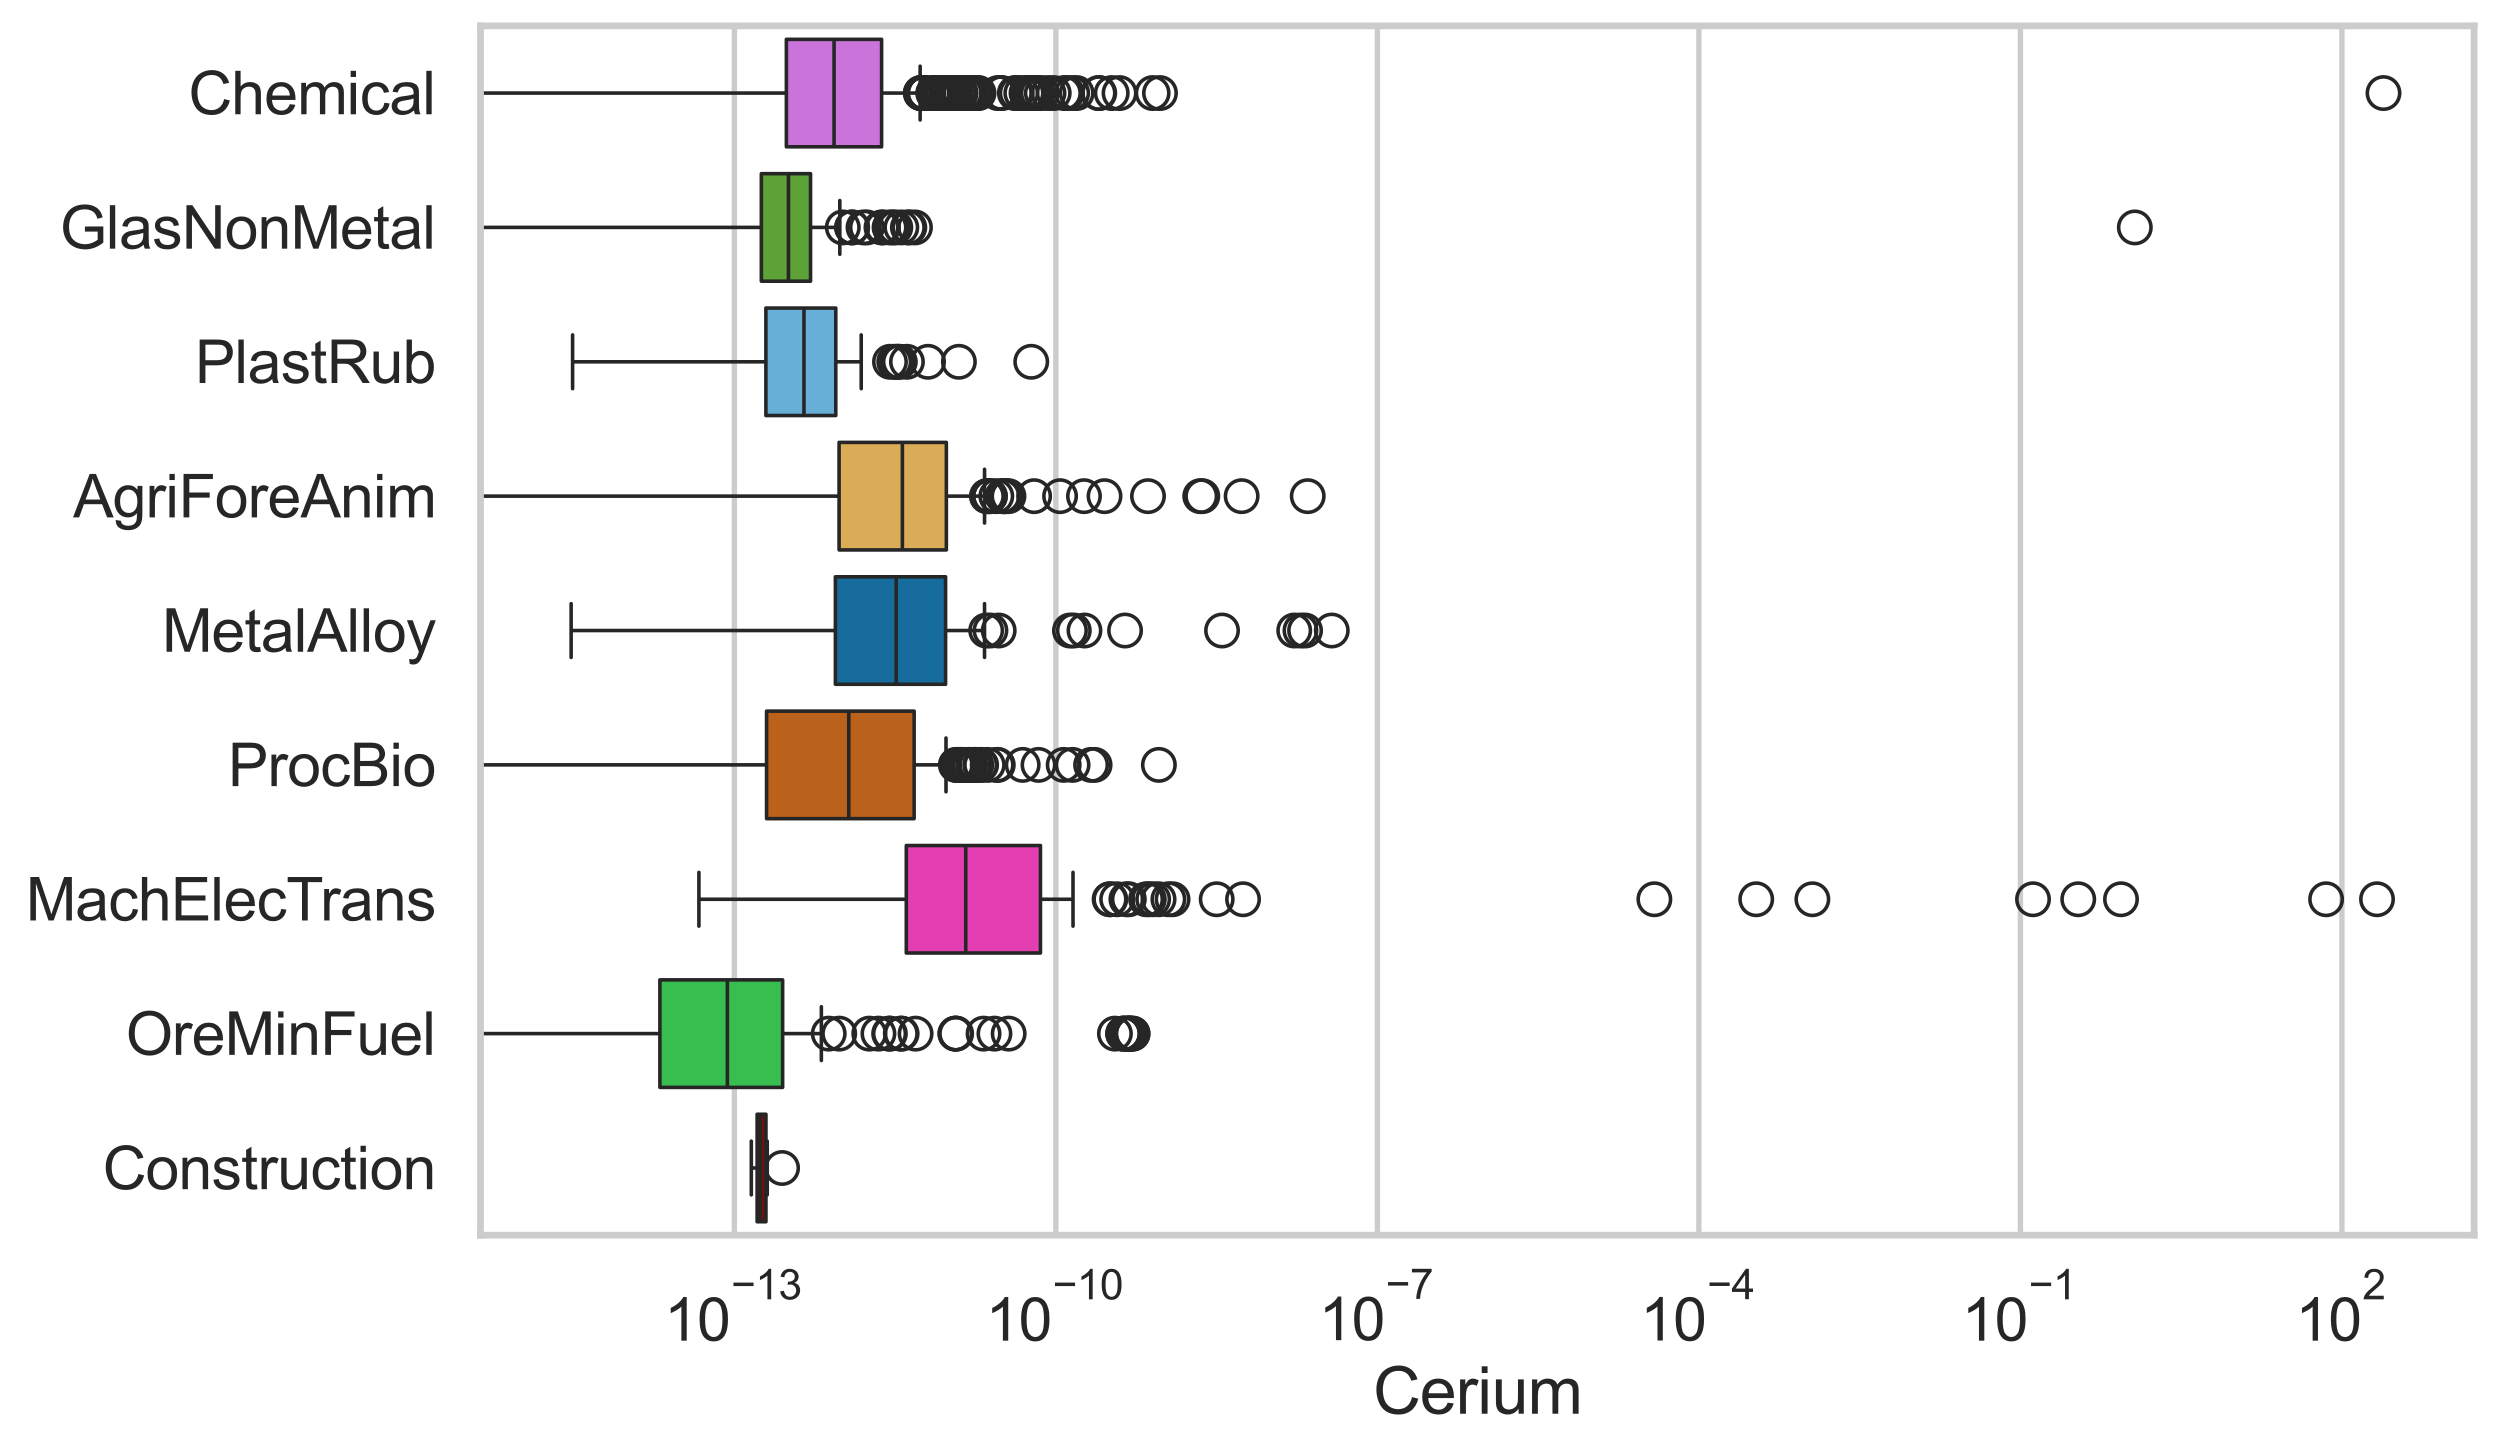 <?xml version="1.0" encoding="utf-8" standalone="no"?>
<!DOCTYPE svg PUBLIC "-//W3C//DTD SVG 1.1//EN"
  "http://www.w3.org/Graphics/SVG/1.1/DTD/svg11.dtd">
<svg xmlns:xlink="http://www.w3.org/1999/xlink" width="695.577pt" height="404.121pt" viewBox="0 0 695.577 404.121" xmlns="http://www.w3.org/2000/svg" version="1.1">
 <defs>
  <style type="text/css">*{stroke-linejoin: round; stroke-linecap: butt}</style>
 </defs>
 <g id="figure_1">
  <g id="patch_1">
   <path d="M 0 404.121 
L 695.577 404.121 
L 695.577 0 
L 0 0 
z
" style="fill: #ffffff"/>
  </g>
  <g id="axes_1">
   <g id="patch_2">
    <path d="M 133.697 343.665 
L 688.377 343.665 
L 688.377 7.2 
L 133.697 7.2 
z
" style="fill: #ffffff"/>
   </g>
   <g id="matplotlib.axis_1">
    <g id="xtick_1">
     <g id="line2d_1">
      <path d="M 204.324 343.665 
L 204.324 7.2 
" clip-path="url(#p4809e19123)" style="fill: none; stroke: #cccccc; stroke-width: 1.5; stroke-linecap: round"/>
     </g>
     <g id="text_1">
      <!-- $\mathdefault{10^{-13}}$ -->
      <g style="fill: #262626" transform="translate(184.772 373.18) scale(0.165 -0.165)">
       <defs>
        <path id="ArialMT-31" d="M 2384 0 
L 1822 0 
L 1822 3584 
Q 1619 3391 1289 3197 
Q 959 3003 697 2906 
L 697 3450 
Q 1169 3672 1522 3987 
Q 1875 4303 2022 4600 
L 2384 4600 
L 2384 0 
z
" transform="scale(0.016)"/>
        <path id="ArialMT-30" d="M 266 2259 
Q 266 3072 433 3567 
Q 600 4063 929 4331 
Q 1259 4600 1759 4600 
Q 2128 4600 2406 4451 
Q 2684 4303 2865 4023 
Q 3047 3744 3150 3342 
Q 3253 2941 3253 2259 
Q 3253 1453 3087 958 
Q 2922 463 2592 192 
Q 2263 -78 1759 -78 
Q 1097 -78 719 397 
Q 266 969 266 2259 
z
M 844 2259 
Q 844 1131 1108 757 
Q 1372 384 1759 384 
Q 2147 384 2411 759 
Q 2675 1134 2675 2259 
Q 2675 3391 2411 3762 
Q 2147 4134 1753 4134 
Q 1366 4134 1134 3806 
Q 844 3388 844 2259 
z
" transform="scale(0.016)"/>
        <path id="ArialMT-2212" d="M 3381 1997 
L 356 1997 
L 356 2522 
L 3381 2522 
L 3381 1997 
z
" transform="scale(0.016)"/>
        <path id="ArialMT-33" d="M 269 1209 
L 831 1284 
Q 928 806 1161 595 
Q 1394 384 1728 384 
Q 2125 384 2398 659 
Q 2672 934 2672 1341 
Q 2672 1728 2419 1979 
Q 2166 2231 1775 2231 
Q 1616 2231 1378 2169 
L 1441 2663 
Q 1497 2656 1531 2656 
Q 1891 2656 2178 2843 
Q 2466 3031 2466 3422 
Q 2466 3731 2256 3934 
Q 2047 4138 1716 4138 
Q 1388 4138 1169 3931 
Q 950 3725 888 3313 
L 325 3413 
Q 428 3978 793 4289 
Q 1159 4600 1703 4600 
Q 2078 4600 2393 4439 
Q 2709 4278 2876 4000 
Q 3044 3722 3044 3409 
Q 3044 3113 2884 2869 
Q 2725 2625 2413 2481 
Q 2819 2388 3044 2092 
Q 3269 1797 3269 1353 
Q 3269 753 2831 336 
Q 2394 -81 1725 -81 
Q 1122 -81 723 278 
Q 325 638 269 1209 
z
" transform="scale(0.016)"/>
       </defs>
       <use xlink:href="#ArialMT-31" transform="translate(0 0.994)"/>
       <use xlink:href="#ArialMT-30" transform="translate(55.615 0.994)"/>
       <use xlink:href="#ArialMT-2212" transform="translate(112.973 70.688) scale(0.7)"/>
       <use xlink:href="#ArialMT-31" transform="translate(153.852 70.688) scale(0.7)"/>
       <use xlink:href="#ArialMT-33" transform="translate(192.782 70.688) scale(0.7)"/>
      </g>
     </g>
    </g>
    <g id="xtick_2">
     <g id="line2d_2">
      <path d="M 293.778 343.665 
L 293.778 7.2 
" clip-path="url(#p4809e19123)" style="fill: none; stroke: #cccccc; stroke-width: 1.5; stroke-linecap: round"/>
     </g>
     <g id="text_2">
      <!-- $\mathdefault{10^{-10}}$ -->
      <g style="fill: #262626" transform="translate(274.225 373.18) scale(0.165 -0.165)">
       <use xlink:href="#ArialMT-31" transform="translate(0 0.994)"/>
       <use xlink:href="#ArialMT-30" transform="translate(55.615 0.994)"/>
       <use xlink:href="#ArialMT-2212" transform="translate(112.973 70.688) scale(0.7)"/>
       <use xlink:href="#ArialMT-31" transform="translate(153.852 70.688) scale(0.7)"/>
       <use xlink:href="#ArialMT-30" transform="translate(192.782 70.688) scale(0.7)"/>
      </g>
     </g>
    </g>
    <g id="xtick_3">
     <g id="line2d_3">
      <path d="M 383.231 343.665 
L 383.231 7.2 
" clip-path="url(#p4809e19123)" style="fill: none; stroke: #cccccc; stroke-width: 1.5; stroke-linecap: round"/>
     </g>
     <g id="text_3">
      <!-- $\mathdefault{10^{-7}}$ -->
      <g style="fill: #262626" transform="translate(366.896 373.015) scale(0.165 -0.165)">
       <defs>
        <path id="ArialMT-37" d="M 303 3981 
L 303 4522 
L 3269 4522 
L 3269 4084 
Q 2831 3619 2401 2847 
Q 1972 2075 1738 1259 
Q 1569 684 1522 0 
L 944 0 
Q 953 541 1156 1306 
Q 1359 2072 1739 2783 
Q 2119 3494 2547 3981 
L 303 3981 
z
" transform="scale(0.016)"/>
       </defs>
       <use xlink:href="#ArialMT-31" transform="translate(0 0.847)"/>
       <use xlink:href="#ArialMT-30" transform="translate(55.615 0.847)"/>
       <use xlink:href="#ArialMT-2212" transform="translate(112.973 70.541) scale(0.7)"/>
       <use xlink:href="#ArialMT-37" transform="translate(153.852 70.541) scale(0.7)"/>
      </g>
     </g>
    </g>
    <g id="xtick_4">
     <g id="line2d_4">
      <path d="M 472.685 343.665 
L 472.685 7.2 
" clip-path="url(#p4809e19123)" style="fill: none; stroke: #cccccc; stroke-width: 1.5; stroke-linecap: round"/>
     </g>
     <g id="text_4">
      <!-- $\mathdefault{10^{-4}}$ -->
      <g style="fill: #262626" transform="translate(456.35 373.015) scale(0.165 -0.165)">
       <defs>
        <path id="ArialMT-34" d="M 2069 0 
L 2069 1097 
L 81 1097 
L 81 1613 
L 2172 4581 
L 2631 4581 
L 2631 1613 
L 3250 1613 
L 3250 1097 
L 2631 1097 
L 2631 0 
L 2069 0 
z
M 2069 1613 
L 2069 3678 
L 634 1613 
L 2069 1613 
z
" transform="scale(0.016)"/>
       </defs>
       <use xlink:href="#ArialMT-31" transform="translate(0 0.202)"/>
       <use xlink:href="#ArialMT-30" transform="translate(55.615 0.202)"/>
       <use xlink:href="#ArialMT-2212" transform="translate(112.973 69.895) scale(0.7)"/>
       <use xlink:href="#ArialMT-34" transform="translate(153.852 69.895) scale(0.7)"/>
      </g>
     </g>
    </g>
    <g id="xtick_5">
     <g id="line2d_5">
      <path d="M 562.138 343.665 
L 562.138 7.2 
" clip-path="url(#p4809e19123)" style="fill: none; stroke: #cccccc; stroke-width: 1.5; stroke-linecap: round"/>
     </g>
     <g id="text_5">
      <!-- $\mathdefault{10^{-1}}$ -->
      <g style="fill: #262626" transform="translate(545.803 373.18) scale(0.165 -0.165)">
       <use xlink:href="#ArialMT-31" transform="translate(0 0.994)"/>
       <use xlink:href="#ArialMT-30" transform="translate(55.615 0.994)"/>
       <use xlink:href="#ArialMT-2212" transform="translate(112.973 70.688) scale(0.7)"/>
       <use xlink:href="#ArialMT-31" transform="translate(153.852 70.688) scale(0.7)"/>
      </g>
     </g>
    </g>
    <g id="xtick_6">
     <g id="line2d_6">
      <path d="M 651.591 343.665 
L 651.591 7.2 
" clip-path="url(#p4809e19123)" style="fill: none; stroke: #cccccc; stroke-width: 1.5; stroke-linecap: round"/>
     </g>
     <g id="text_6">
      <!-- $\mathdefault{10^{2}}$ -->
      <g style="fill: #262626" transform="translate(638.639 373.18) scale(0.165 -0.165)">
       <defs>
        <path id="ArialMT-32" d="M 3222 541 
L 3222 0 
L 194 0 
Q 188 203 259 391 
Q 375 700 629 1000 
Q 884 1300 1366 1694 
Q 2113 2306 2375 2664 
Q 2638 3022 2638 3341 
Q 2638 3675 2398 3904 
Q 2159 4134 1775 4134 
Q 1369 4134 1125 3890 
Q 881 3647 878 3216 
L 300 3275 
Q 359 3922 746 4261 
Q 1134 4600 1788 4600 
Q 2447 4600 2831 4234 
Q 3216 3869 3216 3328 
Q 3216 3053 3103 2787 
Q 2991 2522 2730 2228 
Q 2469 1934 1863 1422 
Q 1356 997 1212 845 
Q 1069 694 975 541 
L 3222 541 
z
" transform="scale(0.016)"/>
       </defs>
       <use xlink:href="#ArialMT-31" transform="translate(0 0.994)"/>
       <use xlink:href="#ArialMT-30" transform="translate(55.615 0.994)"/>
       <use xlink:href="#ArialMT-32" transform="translate(112.973 70.688) scale(0.7)"/>
      </g>
     </g>
    </g>
    <g id="text_7">
     <!-- Cerium -->
     <g style="fill: #262626" transform="translate(382.034 393.344) scale(0.18 -0.18)">
      <defs>
       <path id="ArialMT-43" d="M 3763 1606 
L 4369 1453 
Q 4178 706 3683 314 
Q 3188 -78 2472 -78 
Q 1731 -78 1267 223 
Q 803 525 561 1097 
Q 319 1669 319 2325 
Q 319 3041 592 3573 
Q 866 4106 1370 4382 
Q 1875 4659 2481 4659 
Q 3169 4659 3637 4309 
Q 4106 3959 4291 3325 
L 3694 3184 
Q 3534 3684 3231 3912 
Q 2928 4141 2469 4141 
Q 1941 4141 1586 3887 
Q 1231 3634 1087 3207 
Q 944 2781 944 2328 
Q 944 1744 1114 1308 
Q 1284 872 1643 656 
Q 2003 441 2422 441 
Q 2931 441 3284 734 
Q 3638 1028 3763 1606 
z
" transform="scale(0.016)"/>
       <path id="ArialMT-65" d="M 2694 1069 
L 3275 997 
Q 3138 488 2766 206 
Q 2394 -75 1816 -75 
Q 1088 -75 661 373 
Q 234 822 234 1631 
Q 234 2469 665 2931 
Q 1097 3394 1784 3394 
Q 2450 3394 2872 2941 
Q 3294 2488 3294 1666 
Q 3294 1616 3291 1516 
L 816 1516 
Q 847 969 1125 678 
Q 1403 388 1819 388 
Q 2128 388 2347 550 
Q 2566 713 2694 1069 
z
M 847 1978 
L 2700 1978 
Q 2663 2397 2488 2606 
Q 2219 2931 1791 2931 
Q 1403 2931 1139 2672 
Q 875 2413 847 1978 
z
" transform="scale(0.016)"/>
       <path id="ArialMT-72" d="M 416 0 
L 416 3319 
L 922 3319 
L 922 2816 
Q 1116 3169 1280 3281 
Q 1444 3394 1641 3394 
Q 1925 3394 2219 3213 
L 2025 2691 
Q 1819 2813 1613 2813 
Q 1428 2813 1281 2702 
Q 1134 2591 1072 2394 
Q 978 2094 978 1738 
L 978 0 
L 416 0 
z
" transform="scale(0.016)"/>
       <path id="ArialMT-69" d="M 425 3934 
L 425 4581 
L 988 4581 
L 988 3934 
L 425 3934 
z
M 425 0 
L 425 3319 
L 988 3319 
L 988 0 
L 425 0 
z
" transform="scale(0.016)"/>
       <path id="ArialMT-75" d="M 2597 0 
L 2597 488 
Q 2209 -75 1544 -75 
Q 1250 -75 995 37 
Q 741 150 617 320 
Q 494 491 444 738 
Q 409 903 409 1263 
L 409 3319 
L 972 3319 
L 972 1478 
Q 972 1038 1006 884 
Q 1059 663 1231 536 
Q 1403 409 1656 409 
Q 1909 409 2131 539 
Q 2353 669 2445 892 
Q 2538 1116 2538 1541 
L 2538 3319 
L 3100 3319 
L 3100 0 
L 2597 0 
z
" transform="scale(0.016)"/>
       <path id="ArialMT-6d" d="M 422 0 
L 422 3319 
L 925 3319 
L 925 2853 
Q 1081 3097 1340 3245 
Q 1600 3394 1931 3394 
Q 2300 3394 2536 3241 
Q 2772 3088 2869 2813 
Q 3263 3394 3894 3394 
Q 4388 3394 4653 3120 
Q 4919 2847 4919 2278 
L 4919 0 
L 4359 0 
L 4359 2091 
Q 4359 2428 4304 2576 
Q 4250 2725 4106 2815 
Q 3963 2906 3769 2906 
Q 3419 2906 3187 2673 
Q 2956 2441 2956 1928 
L 2956 0 
L 2394 0 
L 2394 2156 
Q 2394 2531 2256 2718 
Q 2119 2906 1806 2906 
Q 1569 2906 1367 2781 
Q 1166 2656 1075 2415 
Q 984 2175 984 1722 
L 984 0 
L 422 0 
z
" transform="scale(0.016)"/>
      </defs>
      <use xlink:href="#ArialMT-43"/>
      <use xlink:href="#ArialMT-65" transform="translate(72.217 0)"/>
      <use xlink:href="#ArialMT-72" transform="translate(127.832 0)"/>
      <use xlink:href="#ArialMT-69" transform="translate(161.133 0)"/>
      <use xlink:href="#ArialMT-75" transform="translate(183.35 0)"/>
      <use xlink:href="#ArialMT-6d" transform="translate(238.965 0)"/>
     </g>
    </g>
   </g>
   <g id="matplotlib.axis_2">
    <g id="ytick_1">
     <g id="text_8">
      <!-- Chemical -->
      <g style="fill: #262626" transform="translate(52.428 31.798) scale(0.165 -0.165)">
       <defs>
        <path id="ArialMT-68" d="M 422 0 
L 422 4581 
L 984 4581 
L 984 2938 
Q 1378 3394 1978 3394 
Q 2347 3394 2619 3248 
Q 2891 3103 3008 2847 
Q 3125 2591 3125 2103 
L 3125 0 
L 2563 0 
L 2563 2103 
Q 2563 2525 2380 2717 
Q 2197 2909 1863 2909 
Q 1613 2909 1392 2779 
Q 1172 2650 1078 2428 
Q 984 2206 984 1816 
L 984 0 
L 422 0 
z
" transform="scale(0.016)"/>
        <path id="ArialMT-63" d="M 2588 1216 
L 3141 1144 
Q 3050 572 2676 248 
Q 2303 -75 1759 -75 
Q 1078 -75 664 370 
Q 250 816 250 1647 
Q 250 2184 428 2587 
Q 606 2991 970 3192 
Q 1334 3394 1763 3394 
Q 2303 3394 2647 3120 
Q 2991 2847 3088 2344 
L 2541 2259 
Q 2463 2594 2264 2762 
Q 2066 2931 1784 2931 
Q 1359 2931 1093 2626 
Q 828 2322 828 1663 
Q 828 994 1084 691 
Q 1341 388 1753 388 
Q 2084 388 2306 591 
Q 2528 794 2588 1216 
z
" transform="scale(0.016)"/>
        <path id="ArialMT-61" d="M 2588 409 
Q 2275 144 1986 34 
Q 1697 -75 1366 -75 
Q 819 -75 525 192 
Q 231 459 231 875 
Q 231 1119 342 1320 
Q 453 1522 633 1644 
Q 813 1766 1038 1828 
Q 1203 1872 1538 1913 
Q 2219 1994 2541 2106 
Q 2544 2222 2544 2253 
Q 2544 2597 2384 2738 
Q 2169 2928 1744 2928 
Q 1347 2928 1158 2789 
Q 969 2650 878 2297 
L 328 2372 
Q 403 2725 575 2942 
Q 747 3159 1072 3276 
Q 1397 3394 1825 3394 
Q 2250 3394 2515 3294 
Q 2781 3194 2906 3042 
Q 3031 2891 3081 2659 
Q 3109 2516 3109 2141 
L 3109 1391 
Q 3109 606 3145 398 
Q 3181 191 3288 0 
L 2700 0 
Q 2613 175 2588 409 
z
M 2541 1666 
Q 2234 1541 1622 1453 
Q 1275 1403 1131 1340 
Q 988 1278 909 1158 
Q 831 1038 831 891 
Q 831 666 1001 516 
Q 1172 366 1500 366 
Q 1825 366 2078 508 
Q 2331 650 2450 897 
Q 2541 1088 2541 1459 
L 2541 1666 
z
" transform="scale(0.016)"/>
        <path id="ArialMT-6c" d="M 409 0 
L 409 4581 
L 972 4581 
L 972 0 
L 409 0 
z
" transform="scale(0.016)"/>
       </defs>
       <use xlink:href="#ArialMT-43"/>
       <use xlink:href="#ArialMT-68" transform="translate(72.217 0)"/>
       <use xlink:href="#ArialMT-65" transform="translate(127.832 0)"/>
       <use xlink:href="#ArialMT-6d" transform="translate(183.447 0)"/>
       <use xlink:href="#ArialMT-69" transform="translate(266.748 0)"/>
       <use xlink:href="#ArialMT-63" transform="translate(288.965 0)"/>
       <use xlink:href="#ArialMT-61" transform="translate(338.965 0)"/>
       <use xlink:href="#ArialMT-6c" transform="translate(394.58 0)"/>
      </g>
     </g>
    </g>
    <g id="ytick_2">
     <g id="text_9">
      <!-- GlasNonMetal -->
      <g style="fill: #262626" transform="translate(16.659 69.183) scale(0.165 -0.165)">
       <defs>
        <path id="ArialMT-47" d="M 2638 1797 
L 2638 2334 
L 4578 2338 
L 4578 638 
Q 4131 281 3656 101 
Q 3181 -78 2681 -78 
Q 2006 -78 1454 211 
Q 903 500 622 1047 
Q 341 1594 341 2269 
Q 341 2938 620 3517 
Q 900 4097 1425 4378 
Q 1950 4659 2634 4659 
Q 3131 4659 3532 4498 
Q 3934 4338 4162 4050 
Q 4391 3763 4509 3300 
L 3963 3150 
Q 3859 3500 3706 3700 
Q 3553 3900 3268 4020 
Q 2984 4141 2638 4141 
Q 2222 4141 1919 4014 
Q 1616 3888 1430 3681 
Q 1244 3475 1141 3228 
Q 966 2803 966 2306 
Q 966 1694 1177 1281 
Q 1388 869 1791 669 
Q 2194 469 2647 469 
Q 3041 469 3416 620 
Q 3791 772 3984 944 
L 3984 1797 
L 2638 1797 
z
" transform="scale(0.016)"/>
        <path id="ArialMT-73" d="M 197 991 
L 753 1078 
Q 800 744 1014 566 
Q 1228 388 1613 388 
Q 2000 388 2187 545 
Q 2375 703 2375 916 
Q 2375 1106 2209 1216 
Q 2094 1291 1634 1406 
Q 1016 1563 777 1677 
Q 538 1791 414 1992 
Q 291 2194 291 2438 
Q 291 2659 392 2848 
Q 494 3038 669 3163 
Q 800 3259 1026 3326 
Q 1253 3394 1513 3394 
Q 1903 3394 2198 3281 
Q 2494 3169 2634 2976 
Q 2775 2784 2828 2463 
L 2278 2388 
Q 2241 2644 2061 2787 
Q 1881 2931 1553 2931 
Q 1166 2931 1000 2803 
Q 834 2675 834 2503 
Q 834 2394 903 2306 
Q 972 2216 1119 2156 
Q 1203 2125 1616 2013 
Q 2213 1853 2448 1751 
Q 2684 1650 2818 1456 
Q 2953 1263 2953 975 
Q 2953 694 2789 445 
Q 2625 197 2315 61 
Q 2006 -75 1616 -75 
Q 969 -75 630 194 
Q 291 463 197 991 
z
" transform="scale(0.016)"/>
        <path id="ArialMT-4e" d="M 488 0 
L 488 4581 
L 1109 4581 
L 3516 984 
L 3516 4581 
L 4097 4581 
L 4097 0 
L 3475 0 
L 1069 3600 
L 1069 0 
L 488 0 
z
" transform="scale(0.016)"/>
        <path id="ArialMT-6f" d="M 213 1659 
Q 213 2581 725 3025 
Q 1153 3394 1769 3394 
Q 2453 3394 2887 2945 
Q 3322 2497 3322 1706 
Q 3322 1066 3130 698 
Q 2938 331 2570 128 
Q 2203 -75 1769 -75 
Q 1072 -75 642 372 
Q 213 819 213 1659 
z
M 791 1659 
Q 791 1022 1069 705 
Q 1347 388 1769 388 
Q 2188 388 2466 706 
Q 2744 1025 2744 1678 
Q 2744 2294 2464 2611 
Q 2184 2928 1769 2928 
Q 1347 2928 1069 2612 
Q 791 2297 791 1659 
z
" transform="scale(0.016)"/>
        <path id="ArialMT-6e" d="M 422 0 
L 422 3319 
L 928 3319 
L 928 2847 
Q 1294 3394 1984 3394 
Q 2284 3394 2536 3286 
Q 2788 3178 2913 3003 
Q 3038 2828 3088 2588 
Q 3119 2431 3119 2041 
L 3119 0 
L 2556 0 
L 2556 2019 
Q 2556 2363 2490 2533 
Q 2425 2703 2258 2804 
Q 2091 2906 1866 2906 
Q 1506 2906 1245 2678 
Q 984 2450 984 1813 
L 984 0 
L 422 0 
z
" transform="scale(0.016)"/>
        <path id="ArialMT-4d" d="M 475 0 
L 475 4581 
L 1388 4581 
L 2472 1338 
Q 2622 884 2691 659 
Q 2769 909 2934 1394 
L 4031 4581 
L 4847 4581 
L 4847 0 
L 4263 0 
L 4263 3834 
L 2931 0 
L 2384 0 
L 1059 3900 
L 1059 0 
L 475 0 
z
" transform="scale(0.016)"/>
        <path id="ArialMT-74" d="M 1650 503 
L 1731 6 
Q 1494 -44 1306 -44 
Q 1000 -44 831 53 
Q 663 150 594 308 
Q 525 466 525 972 
L 525 2881 
L 113 2881 
L 113 3319 
L 525 3319 
L 525 4141 
L 1084 4478 
L 1084 3319 
L 1650 3319 
L 1650 2881 
L 1084 2881 
L 1084 941 
Q 1084 700 1114 631 
Q 1144 563 1211 522 
Q 1278 481 1403 481 
Q 1497 481 1650 503 
z
" transform="scale(0.016)"/>
       </defs>
       <use xlink:href="#ArialMT-47"/>
       <use xlink:href="#ArialMT-6c" transform="translate(77.783 0)"/>
       <use xlink:href="#ArialMT-61" transform="translate(100 0)"/>
       <use xlink:href="#ArialMT-73" transform="translate(155.615 0)"/>
       <use xlink:href="#ArialMT-4e" transform="translate(205.615 0)"/>
       <use xlink:href="#ArialMT-6f" transform="translate(277.832 0)"/>
       <use xlink:href="#ArialMT-6e" transform="translate(333.447 0)"/>
       <use xlink:href="#ArialMT-4d" transform="translate(389.062 0)"/>
       <use xlink:href="#ArialMT-65" transform="translate(472.363 0)"/>
       <use xlink:href="#ArialMT-74" transform="translate(527.979 0)"/>
       <use xlink:href="#ArialMT-61" transform="translate(555.762 0)"/>
       <use xlink:href="#ArialMT-6c" transform="translate(611.377 0)"/>
      </g>
     </g>
    </g>
    <g id="ytick_3">
     <g id="text_10">
      <!-- PlastRub -->
      <g style="fill: #262626" transform="translate(54.248 106.568) scale(0.165 -0.165)">
       <defs>
        <path id="ArialMT-50" d="M 494 0 
L 494 4581 
L 2222 4581 
Q 2678 4581 2919 4538 
Q 3256 4481 3484 4323 
Q 3713 4166 3852 3881 
Q 3991 3597 3991 3256 
Q 3991 2672 3619 2267 
Q 3247 1863 2275 1863 
L 1100 1863 
L 1100 0 
L 494 0 
z
M 1100 2403 
L 2284 2403 
Q 2872 2403 3119 2622 
Q 3366 2841 3366 3238 
Q 3366 3525 3220 3729 
Q 3075 3934 2838 4000 
Q 2684 4041 2272 4041 
L 1100 4041 
L 1100 2403 
z
" transform="scale(0.016)"/>
        <path id="ArialMT-52" d="M 503 0 
L 503 4581 
L 2534 4581 
Q 3147 4581 3465 4457 
Q 3784 4334 3975 4021 
Q 4166 3709 4166 3331 
Q 4166 2844 3850 2509 
Q 3534 2175 2875 2084 
Q 3116 1969 3241 1856 
Q 3506 1613 3744 1247 
L 4541 0 
L 3778 0 
L 3172 953 
Q 2906 1366 2734 1584 
Q 2563 1803 2427 1890 
Q 2291 1978 2150 2013 
Q 2047 2034 1813 2034 
L 1109 2034 
L 1109 0 
L 503 0 
z
M 1109 2559 
L 2413 2559 
Q 2828 2559 3062 2645 
Q 3297 2731 3419 2920 
Q 3541 3109 3541 3331 
Q 3541 3656 3305 3865 
Q 3069 4075 2559 4075 
L 1109 4075 
L 1109 2559 
z
" transform="scale(0.016)"/>
        <path id="ArialMT-62" d="M 941 0 
L 419 0 
L 419 4581 
L 981 4581 
L 981 2947 
Q 1338 3394 1891 3394 
Q 2197 3394 2470 3270 
Q 2744 3147 2920 2923 
Q 3097 2700 3197 2384 
Q 3297 2069 3297 1709 
Q 3297 856 2875 390 
Q 2453 -75 1863 -75 
Q 1275 -75 941 416 
L 941 0 
z
M 934 1684 
Q 934 1088 1097 822 
Q 1363 388 1816 388 
Q 2184 388 2453 708 
Q 2722 1028 2722 1663 
Q 2722 2313 2464 2622 
Q 2206 2931 1841 2931 
Q 1472 2931 1203 2611 
Q 934 2291 934 1684 
z
" transform="scale(0.016)"/>
       </defs>
       <use xlink:href="#ArialMT-50"/>
       <use xlink:href="#ArialMT-6c" transform="translate(66.699 0)"/>
       <use xlink:href="#ArialMT-61" transform="translate(88.916 0)"/>
       <use xlink:href="#ArialMT-73" transform="translate(144.531 0)"/>
       <use xlink:href="#ArialMT-74" transform="translate(194.531 0)"/>
       <use xlink:href="#ArialMT-52" transform="translate(222.314 0)"/>
       <use xlink:href="#ArialMT-75" transform="translate(294.531 0)"/>
       <use xlink:href="#ArialMT-62" transform="translate(350.146 0)"/>
      </g>
     </g>
    </g>
    <g id="ytick_4">
     <g id="text_11">
      <!-- AgriForeAnim -->
      <g style="fill: #262626" transform="translate(20.341 143.953) scale(0.165 -0.165)">
       <defs>
        <path id="ArialMT-41" d="M -9 0 
L 1750 4581 
L 2403 4581 
L 4278 0 
L 3588 0 
L 3053 1388 
L 1138 1388 
L 634 0 
L -9 0 
z
M 1313 1881 
L 2866 1881 
L 2388 3150 
Q 2169 3728 2063 4100 
Q 1975 3659 1816 3225 
L 1313 1881 
z
" transform="scale(0.016)"/>
        <path id="ArialMT-67" d="M 319 -275 
L 866 -356 
Q 900 -609 1056 -725 
Q 1266 -881 1628 -881 
Q 2019 -881 2231 -725 
Q 2444 -569 2519 -288 
Q 2563 -116 2559 434 
Q 2191 0 1641 0 
Q 956 0 581 494 
Q 206 988 206 1678 
Q 206 2153 378 2554 
Q 550 2956 876 3175 
Q 1203 3394 1644 3394 
Q 2231 3394 2613 2919 
L 2613 3319 
L 3131 3319 
L 3131 450 
Q 3131 -325 2973 -648 
Q 2816 -972 2473 -1159 
Q 2131 -1347 1631 -1347 
Q 1038 -1347 672 -1080 
Q 306 -813 319 -275 
z
M 784 1719 
Q 784 1066 1043 766 
Q 1303 466 1694 466 
Q 2081 466 2343 764 
Q 2606 1063 2606 1700 
Q 2606 2309 2336 2618 
Q 2066 2928 1684 2928 
Q 1309 2928 1046 2623 
Q 784 2319 784 1719 
z
" transform="scale(0.016)"/>
        <path id="ArialMT-46" d="M 525 0 
L 525 4581 
L 3616 4581 
L 3616 4041 
L 1131 4041 
L 1131 2622 
L 3281 2622 
L 3281 2081 
L 1131 2081 
L 1131 0 
L 525 0 
z
" transform="scale(0.016)"/>
       </defs>
       <use xlink:href="#ArialMT-41"/>
       <use xlink:href="#ArialMT-67" transform="translate(66.699 0)"/>
       <use xlink:href="#ArialMT-72" transform="translate(122.314 0)"/>
       <use xlink:href="#ArialMT-69" transform="translate(155.615 0)"/>
       <use xlink:href="#ArialMT-46" transform="translate(177.832 0)"/>
       <use xlink:href="#ArialMT-6f" transform="translate(238.916 0)"/>
       <use xlink:href="#ArialMT-72" transform="translate(294.531 0)"/>
       <use xlink:href="#ArialMT-65" transform="translate(327.832 0)"/>
       <use xlink:href="#ArialMT-41" transform="translate(383.447 0)"/>
       <use xlink:href="#ArialMT-6e" transform="translate(450.146 0)"/>
       <use xlink:href="#ArialMT-69" transform="translate(505.762 0)"/>
       <use xlink:href="#ArialMT-6d" transform="translate(527.979 0)"/>
      </g>
     </g>
    </g>
    <g id="ytick_5">
     <g id="text_12">
      <!-- MetalAlloy -->
      <g style="fill: #262626" transform="translate(45.088 181.337) scale(0.165 -0.165)">
       <defs>
        <path id="ArialMT-79" d="M 397 -1278 
L 334 -750 
Q 519 -800 656 -800 
Q 844 -800 956 -737 
Q 1069 -675 1141 -563 
Q 1194 -478 1313 -144 
Q 1328 -97 1363 -6 
L 103 3319 
L 709 3319 
L 1400 1397 
Q 1534 1031 1641 628 
Q 1738 1016 1872 1384 
L 2581 3319 
L 3144 3319 
L 1881 -56 
Q 1678 -603 1566 -809 
Q 1416 -1088 1222 -1217 
Q 1028 -1347 759 -1347 
Q 597 -1347 397 -1278 
z
" transform="scale(0.016)"/>
       </defs>
       <use xlink:href="#ArialMT-4d"/>
       <use xlink:href="#ArialMT-65" transform="translate(83.301 0)"/>
       <use xlink:href="#ArialMT-74" transform="translate(138.916 0)"/>
       <use xlink:href="#ArialMT-61" transform="translate(166.699 0)"/>
       <use xlink:href="#ArialMT-6c" transform="translate(222.314 0)"/>
       <use xlink:href="#ArialMT-41" transform="translate(244.531 0)"/>
       <use xlink:href="#ArialMT-6c" transform="translate(311.23 0)"/>
       <use xlink:href="#ArialMT-6c" transform="translate(333.447 0)"/>
       <use xlink:href="#ArialMT-6f" transform="translate(355.664 0)"/>
       <use xlink:href="#ArialMT-79" transform="translate(411.279 0)"/>
      </g>
     </g>
    </g>
    <g id="ytick_6">
     <g id="text_13">
      <!-- ProcBio -->
      <g style="fill: #262626" transform="translate(63.424 218.722) scale(0.165 -0.165)">
       <defs>
        <path id="ArialMT-42" d="M 469 0 
L 469 4581 
L 2188 4581 
Q 2713 4581 3030 4442 
Q 3347 4303 3526 4014 
Q 3706 3725 3706 3409 
Q 3706 3116 3547 2856 
Q 3388 2597 3066 2438 
Q 3481 2316 3704 2022 
Q 3928 1728 3928 1328 
Q 3928 1006 3792 729 
Q 3656 453 3456 303 
Q 3256 153 2954 76 
Q 2653 0 2216 0 
L 469 0 
z
M 1075 2656 
L 2066 2656 
Q 2469 2656 2644 2709 
Q 2875 2778 2992 2937 
Q 3109 3097 3109 3338 
Q 3109 3566 3000 3739 
Q 2891 3913 2687 3977 
Q 2484 4041 1991 4041 
L 1075 4041 
L 1075 2656 
z
M 1075 541 
L 2216 541 
Q 2509 541 2628 563 
Q 2838 600 2978 687 
Q 3119 775 3209 942 
Q 3300 1109 3300 1328 
Q 3300 1584 3169 1773 
Q 3038 1963 2805 2039 
Q 2572 2116 2134 2116 
L 1075 2116 
L 1075 541 
z
" transform="scale(0.016)"/>
       </defs>
       <use xlink:href="#ArialMT-50"/>
       <use xlink:href="#ArialMT-72" transform="translate(66.699 0)"/>
       <use xlink:href="#ArialMT-6f" transform="translate(100 0)"/>
       <use xlink:href="#ArialMT-63" transform="translate(155.615 0)"/>
       <use xlink:href="#ArialMT-42" transform="translate(205.615 0)"/>
       <use xlink:href="#ArialMT-69" transform="translate(272.314 0)"/>
       <use xlink:href="#ArialMT-6f" transform="translate(294.531 0)"/>
      </g>
     </g>
    </g>
    <g id="ytick_7">
     <g id="text_14">
      <!-- MachElecTrans -->
      <g style="fill: #262626" transform="translate(7.2 256.107) scale(0.165 -0.165)">
       <defs>
        <path id="ArialMT-45" d="M 506 0 
L 506 4581 
L 3819 4581 
L 3819 4041 
L 1113 4041 
L 1113 2638 
L 3647 2638 
L 3647 2100 
L 1113 2100 
L 1113 541 
L 3925 541 
L 3925 0 
L 506 0 
z
" transform="scale(0.016)"/>
        <path id="ArialMT-54" d="M 1659 0 
L 1659 4041 
L 150 4041 
L 150 4581 
L 3781 4581 
L 3781 4041 
L 2266 4041 
L 2266 0 
L 1659 0 
z
" transform="scale(0.016)"/>
       </defs>
       <use xlink:href="#ArialMT-4d"/>
       <use xlink:href="#ArialMT-61" transform="translate(83.301 0)"/>
       <use xlink:href="#ArialMT-63" transform="translate(138.916 0)"/>
       <use xlink:href="#ArialMT-68" transform="translate(188.916 0)"/>
       <use xlink:href="#ArialMT-45" transform="translate(244.531 0)"/>
       <use xlink:href="#ArialMT-6c" transform="translate(311.23 0)"/>
       <use xlink:href="#ArialMT-65" transform="translate(333.447 0)"/>
       <use xlink:href="#ArialMT-63" transform="translate(389.062 0)"/>
       <use xlink:href="#ArialMT-54" transform="translate(439.062 0)"/>
       <use xlink:href="#ArialMT-72" transform="translate(496.396 0)"/>
       <use xlink:href="#ArialMT-61" transform="translate(529.697 0)"/>
       <use xlink:href="#ArialMT-6e" transform="translate(585.312 0)"/>
       <use xlink:href="#ArialMT-73" transform="translate(640.928 0)"/>
      </g>
     </g>
    </g>
    <g id="ytick_8">
     <g id="text_15">
      <!-- OreMinFuel -->
      <g style="fill: #262626" transform="translate(35.013 293.492) scale(0.165 -0.165)">
       <defs>
        <path id="ArialMT-4f" d="M 309 2231 
Q 309 3372 921 4017 
Q 1534 4663 2503 4663 
Q 3138 4663 3647 4359 
Q 4156 4056 4423 3514 
Q 4691 2972 4691 2284 
Q 4691 1588 4409 1038 
Q 4128 488 3612 205 
Q 3097 -78 2500 -78 
Q 1853 -78 1343 234 
Q 834 547 571 1087 
Q 309 1628 309 2231 
z
M 934 2222 
Q 934 1394 1379 917 
Q 1825 441 2497 441 
Q 3181 441 3623 922 
Q 4066 1403 4066 2288 
Q 4066 2847 3877 3264 
Q 3688 3681 3323 3911 
Q 2959 4141 2506 4141 
Q 1863 4141 1398 3698 
Q 934 3256 934 2222 
z
" transform="scale(0.016)"/>
       </defs>
       <use xlink:href="#ArialMT-4f"/>
       <use xlink:href="#ArialMT-72" transform="translate(77.783 0)"/>
       <use xlink:href="#ArialMT-65" transform="translate(111.084 0)"/>
       <use xlink:href="#ArialMT-4d" transform="translate(166.699 0)"/>
       <use xlink:href="#ArialMT-69" transform="translate(250 0)"/>
       <use xlink:href="#ArialMT-6e" transform="translate(272.217 0)"/>
       <use xlink:href="#ArialMT-46" transform="translate(327.832 0)"/>
       <use xlink:href="#ArialMT-75" transform="translate(388.916 0)"/>
       <use xlink:href="#ArialMT-65" transform="translate(444.531 0)"/>
       <use xlink:href="#ArialMT-6c" transform="translate(500.146 0)"/>
      </g>
     </g>
    </g>
    <g id="ytick_9">
     <g id="text_16">
      <!-- Construction -->
      <g style="fill: #262626" transform="translate(28.575 330.877) scale(0.165 -0.165)">
       <use xlink:href="#ArialMT-43"/>
       <use xlink:href="#ArialMT-6f" transform="translate(72.217 0)"/>
       <use xlink:href="#ArialMT-6e" transform="translate(127.832 0)"/>
       <use xlink:href="#ArialMT-73" transform="translate(183.447 0)"/>
       <use xlink:href="#ArialMT-74" transform="translate(233.447 0)"/>
       <use xlink:href="#ArialMT-72" transform="translate(261.23 0)"/>
       <use xlink:href="#ArialMT-75" transform="translate(294.531 0)"/>
       <use xlink:href="#ArialMT-63" transform="translate(350.146 0)"/>
       <use xlink:href="#ArialMT-74" transform="translate(400.146 0)"/>
       <use xlink:href="#ArialMT-69" transform="translate(427.93 0)"/>
       <use xlink:href="#ArialMT-6f" transform="translate(450.146 0)"/>
       <use xlink:href="#ArialMT-6e" transform="translate(505.762 0)"/>
      </g>
     </g>
    </g>
   </g>
   <g id="patch_3">
    <path d="M 218.792 10.938 
L 218.792 40.846 
L 245.286 40.846 
L 245.286 10.938 
L 218.792 10.938 
z
" clip-path="url(#p4809e19123)" style="fill: #ca74db; stroke: #262626; stroke-linejoin: miter"/>
   </g>
   <g id="line2d_7">
    <path d="M 218.792 25.892 
L -1 25.892 
" clip-path="url(#p4809e19123)" style="fill: none; stroke: #262626"/>
   </g>
   <g id="line2d_8">
    <path d="M 245.286 25.892 
L 256.013 25.892 
" clip-path="url(#p4809e19123)" style="fill: none; stroke: #262626"/>
   </g>
   <g id="line2d_9">
    <path clip-path="url(#p4809e19123)" style="fill: none; stroke: #262626; stroke-linecap: round"/>
   </g>
   <g id="line2d_10">
    <path d="M 256.013 18.415 
L 256.013 33.369 
" clip-path="url(#p4809e19123)" style="fill: none; stroke: #262626; stroke-linecap: round"/>
   </g>
   <g id="line2d_11">
    <defs>
     <path id="mb3854a9f35" d="M 0 4.5 
C 1.193 4.5 2.338 4.026 3.182 3.182 
C 4.026 2.338 4.5 1.193 4.5 0 
C 4.5 -1.193 4.026 -2.338 3.182 -3.182 
C 2.338 -4.026 1.193 -4.5 0 -4.5 
C -1.193 -4.5 -2.338 -4.026 -3.182 -3.182 
C -4.026 -2.338 -4.5 -1.193 -4.5 0 
C -4.5 1.193 -4.026 2.338 -3.182 3.182 
C -2.338 4.026 -1.193 4.5 0 4.5 
z
" style="stroke: #262626"/>
    </defs>
    <g clip-path="url(#p4809e19123)">
     <use xlink:href="#mb3854a9f35" x="278.254" y="25.892" style="fill-opacity: 0; stroke: #262626"/>
     <use xlink:href="#mb3854a9f35" x="257.078" y="25.892" style="fill-opacity: 0; stroke: #262626"/>
     <use xlink:href="#mb3854a9f35" x="256.336" y="25.892" style="fill-opacity: 0; stroke: #262626"/>
     <use xlink:href="#mb3854a9f35" x="293.175" y="25.892" style="fill-opacity: 0; stroke: #262626"/>
     <use xlink:href="#mb3854a9f35" x="311.489" y="25.892" style="fill-opacity: 0; stroke: #262626"/>
     <use xlink:href="#mb3854a9f35" x="259.83" y="25.892" style="fill-opacity: 0; stroke: #262626"/>
     <use xlink:href="#mb3854a9f35" x="260.23" y="25.892" style="fill-opacity: 0; stroke: #262626"/>
     <use xlink:href="#mb3854a9f35" x="309.311" y="25.892" style="fill-opacity: 0; stroke: #262626"/>
     <use xlink:href="#mb3854a9f35" x="272.261" y="25.892" style="fill-opacity: 0; stroke: #262626"/>
     <use xlink:href="#mb3854a9f35" x="256.88" y="25.892" style="fill-opacity: 0; stroke: #262626"/>
     <use xlink:href="#mb3854a9f35" x="268.396" y="25.892" style="fill-opacity: 0; stroke: #262626"/>
     <use xlink:href="#mb3854a9f35" x="269.627" y="25.892" style="fill-opacity: 0; stroke: #262626"/>
     <use xlink:href="#mb3854a9f35" x="305.844" y="25.892" style="fill-opacity: 0; stroke: #262626"/>
     <use xlink:href="#mb3854a9f35" x="288.189" y="25.892" style="fill-opacity: 0; stroke: #262626"/>
     <use xlink:href="#mb3854a9f35" x="271.382" y="25.892" style="fill-opacity: 0; stroke: #262626"/>
     <use xlink:href="#mb3854a9f35" x="265.764" y="25.892" style="fill-opacity: 0; stroke: #262626"/>
     <use xlink:href="#mb3854a9f35" x="264.296" y="25.892" style="fill-opacity: 0; stroke: #262626"/>
     <use xlink:href="#mb3854a9f35" x="298.317" y="25.892" style="fill-opacity: 0; stroke: #262626"/>
     <use xlink:href="#mb3854a9f35" x="256.781" y="25.892" style="fill-opacity: 0; stroke: #262626"/>
     <use xlink:href="#mb3854a9f35" x="320.694" y="25.892" style="fill-opacity: 0; stroke: #262626"/>
     <use xlink:href="#mb3854a9f35" x="296.889" y="25.892" style="fill-opacity: 0; stroke: #262626"/>
     <use xlink:href="#mb3854a9f35" x="263.284" y="25.892" style="fill-opacity: 0; stroke: #262626"/>
     <use xlink:href="#mb3854a9f35" x="285.968" y="25.892" style="fill-opacity: 0; stroke: #262626"/>
     <use xlink:href="#mb3854a9f35" x="262.412" y="25.892" style="fill-opacity: 0; stroke: #262626"/>
     <use xlink:href="#mb3854a9f35" x="265.824" y="25.892" style="fill-opacity: 0; stroke: #262626"/>
     <use xlink:href="#mb3854a9f35" x="266.998" y="25.892" style="fill-opacity: 0; stroke: #262626"/>
     <use xlink:href="#mb3854a9f35" x="282.365" y="25.892" style="fill-opacity: 0; stroke: #262626"/>
     <use xlink:href="#mb3854a9f35" x="287.602" y="25.892" style="fill-opacity: 0; stroke: #262626"/>
     <use xlink:href="#mb3854a9f35" x="256.307" y="25.892" style="fill-opacity: 0; stroke: #262626"/>
     <use xlink:href="#mb3854a9f35" x="282.867" y="25.892" style="fill-opacity: 0; stroke: #262626"/>
     <use xlink:href="#mb3854a9f35" x="270.657" y="25.892" style="fill-opacity: 0; stroke: #262626"/>
     <use xlink:href="#mb3854a9f35" x="267.256" y="25.892" style="fill-opacity: 0; stroke: #262626"/>
     <use xlink:href="#mb3854a9f35" x="259.798" y="25.892" style="fill-opacity: 0; stroke: #262626"/>
     <use xlink:href="#mb3854a9f35" x="289.856" y="25.892" style="fill-opacity: 0; stroke: #262626"/>
     <use xlink:href="#mb3854a9f35" x="291.732" y="25.892" style="fill-opacity: 0; stroke: #262626"/>
     <use xlink:href="#mb3854a9f35" x="263.414" y="25.892" style="fill-opacity: 0; stroke: #262626"/>
     <use xlink:href="#mb3854a9f35" x="259.651" y="25.892" style="fill-opacity: 0; stroke: #262626"/>
     <use xlink:href="#mb3854a9f35" x="256.171" y="25.892" style="fill-opacity: 0; stroke: #262626"/>
     <use xlink:href="#mb3854a9f35" x="257.154" y="25.892" style="fill-opacity: 0; stroke: #262626"/>
     <use xlink:href="#mb3854a9f35" x="267.155" y="25.892" style="fill-opacity: 0; stroke: #262626"/>
     <use xlink:href="#mb3854a9f35" x="264.078" y="25.892" style="fill-opacity: 0; stroke: #262626"/>
     <use xlink:href="#mb3854a9f35" x="296.027" y="25.892" style="fill-opacity: 0; stroke: #262626"/>
     <use xlink:href="#mb3854a9f35" x="285.611" y="25.892" style="fill-opacity: 0; stroke: #262626"/>
     <use xlink:href="#mb3854a9f35" x="269.299" y="25.892" style="fill-opacity: 0; stroke: #262626"/>
     <use xlink:href="#mb3854a9f35" x="264.961" y="25.892" style="fill-opacity: 0; stroke: #262626"/>
     <use xlink:href="#mb3854a9f35" x="284.15" y="25.892" style="fill-opacity: 0; stroke: #262626"/>
     <use xlink:href="#mb3854a9f35" x="288.75" y="25.892" style="fill-opacity: 0; stroke: #262626"/>
     <use xlink:href="#mb3854a9f35" x="322.743" y="25.892" style="fill-opacity: 0; stroke: #262626"/>
     <use xlink:href="#mb3854a9f35" x="305.653" y="25.892" style="fill-opacity: 0; stroke: #262626"/>
     <use xlink:href="#mb3854a9f35" x="286.577" y="25.892" style="fill-opacity: 0; stroke: #262626"/>
     <use xlink:href="#mb3854a9f35" x="257.241" y="25.892" style="fill-opacity: 0; stroke: #262626"/>
     <use xlink:href="#mb3854a9f35" x="268.969" y="25.892" style="fill-opacity: 0; stroke: #262626"/>
     <use xlink:href="#mb3854a9f35" x="261.469" y="25.892" style="fill-opacity: 0; stroke: #262626"/>
     <use xlink:href="#mb3854a9f35" x="663.164" y="25.892" style="fill-opacity: 0; stroke: #262626"/>
     <use xlink:href="#mb3854a9f35" x="257.046" y="25.892" style="fill-opacity: 0; stroke: #262626"/>
     <use xlink:href="#mb3854a9f35" x="263.928" y="25.892" style="fill-opacity: 0; stroke: #262626"/>
     <use xlink:href="#mb3854a9f35" x="271.862" y="25.892" style="fill-opacity: 0; stroke: #262626"/>
     <use xlink:href="#mb3854a9f35" x="299.557" y="25.892" style="fill-opacity: 0; stroke: #262626"/>
     <use xlink:href="#mb3854a9f35" x="256.418" y="25.892" style="fill-opacity: 0; stroke: #262626"/>
     <use xlink:href="#mb3854a9f35" x="261.222" y="25.892" style="fill-opacity: 0; stroke: #262626"/>
     <use xlink:href="#mb3854a9f35" x="278.779" y="25.892" style="fill-opacity: 0; stroke: #262626"/>
     <use xlink:href="#mb3854a9f35" x="268.669" y="25.892" style="fill-opacity: 0; stroke: #262626"/>
     <use xlink:href="#mb3854a9f35" x="256.337" y="25.892" style="fill-opacity: 0; stroke: #262626"/>
     <use xlink:href="#mb3854a9f35" x="266.776" y="25.892" style="fill-opacity: 0; stroke: #262626"/>
     <use xlink:href="#mb3854a9f35" x="277.617" y="25.892" style="fill-opacity: 0; stroke: #262626"/>
     <use xlink:href="#mb3854a9f35" x="262.152" y="25.892" style="fill-opacity: 0; stroke: #262626"/>
     <use xlink:href="#mb3854a9f35" x="268.806" y="25.892" style="fill-opacity: 0; stroke: #262626"/>
     <use xlink:href="#mb3854a9f35" x="256.696" y="25.892" style="fill-opacity: 0; stroke: #262626"/>
     <use xlink:href="#mb3854a9f35" x="287.453" y="25.892" style="fill-opacity: 0; stroke: #262626"/>
    </g>
   </g>
   <g id="patch_4">
    <path d="M 211.829 48.323 
L 211.829 78.231 
L 225.516 78.231 
L 225.516 48.323 
L 211.829 48.323 
z
" clip-path="url(#p4809e19123)" style="fill: #5ca236; stroke: #262626; stroke-linejoin: miter"/>
   </g>
   <g id="line2d_12">
    <path d="M 211.829 63.277 
L -1 63.277 
" clip-path="url(#p4809e19123)" style="fill: none; stroke: #262626"/>
   </g>
   <g id="line2d_13">
    <path d="M 225.516 63.277 
L 233.661 63.277 
" clip-path="url(#p4809e19123)" style="fill: none; stroke: #262626"/>
   </g>
   <g id="line2d_14">
    <path clip-path="url(#p4809e19123)" style="fill: none; stroke: #262626; stroke-linecap: round"/>
   </g>
   <g id="line2d_15">
    <path d="M 233.661 55.8 
L 233.661 70.754 
" clip-path="url(#p4809e19123)" style="fill: none; stroke: #262626; stroke-linecap: round"/>
   </g>
   <g id="line2d_16">
    <g clip-path="url(#p4809e19123)">
     <use xlink:href="#mb3854a9f35" x="248.344" y="63.277" style="fill-opacity: 0; stroke: #262626"/>
     <use xlink:href="#mb3854a9f35" x="250.778" y="63.277" style="fill-opacity: 0; stroke: #262626"/>
     <use xlink:href="#mb3854a9f35" x="593.973" y="63.277" style="fill-opacity: 0; stroke: #262626"/>
     <use xlink:href="#mb3854a9f35" x="240.255" y="63.277" style="fill-opacity: 0; stroke: #262626"/>
     <use xlink:href="#mb3854a9f35" x="247.502" y="63.277" style="fill-opacity: 0; stroke: #262626"/>
     <use xlink:href="#mb3854a9f35" x="252.595" y="63.277" style="fill-opacity: 0; stroke: #262626"/>
     <use xlink:href="#mb3854a9f35" x="241.191" y="63.277" style="fill-opacity: 0; stroke: #262626"/>
     <use xlink:href="#mb3854a9f35" x="237.105" y="63.277" style="fill-opacity: 0; stroke: #262626"/>
     <use xlink:href="#mb3854a9f35" x="237.055" y="63.277" style="fill-opacity: 0; stroke: #262626"/>
     <use xlink:href="#mb3854a9f35" x="254.574" y="63.277" style="fill-opacity: 0; stroke: #262626"/>
     <use xlink:href="#mb3854a9f35" x="249.109" y="63.277" style="fill-opacity: 0; stroke: #262626"/>
     <use xlink:href="#mb3854a9f35" x="252.998" y="63.277" style="fill-opacity: 0; stroke: #262626"/>
     <use xlink:href="#mb3854a9f35" x="234.49" y="63.277" style="fill-opacity: 0; stroke: #262626"/>
     <use xlink:href="#mb3854a9f35" x="245.252" y="63.277" style="fill-opacity: 0; stroke: #262626"/>
     <use xlink:href="#mb3854a9f35" x="245.655" y="63.277" style="fill-opacity: 0; stroke: #262626"/>
    </g>
   </g>
   <g id="patch_5">
    <path d="M 213.095 85.708 
L 213.095 115.616 
L 232.54 115.616 
L 232.54 85.708 
L 213.095 85.708 
z
" clip-path="url(#p4809e19123)" style="fill: #68afd7; stroke: #262626; stroke-linejoin: miter"/>
   </g>
   <g id="line2d_17">
    <path d="M 213.095 100.662 
L 159.313 100.662 
" clip-path="url(#p4809e19123)" style="fill: none; stroke: #262626"/>
   </g>
   <g id="line2d_18">
    <path d="M 232.54 100.662 
L 239.616 100.662 
" clip-path="url(#p4809e19123)" style="fill: none; stroke: #262626"/>
   </g>
   <g id="line2d_19">
    <path d="M 159.313 93.185 
L 159.313 108.139 
" clip-path="url(#p4809e19123)" style="fill: none; stroke: #262626; stroke-linecap: round"/>
   </g>
   <g id="line2d_20">
    <path d="M 239.616 93.185 
L 239.616 108.139 
" clip-path="url(#p4809e19123)" style="fill: none; stroke: #262626; stroke-linecap: round"/>
   </g>
   <g id="line2d_21">
    <g clip-path="url(#p4809e19123)">
     <use xlink:href="#mb3854a9f35" x="249.63" y="100.662" style="fill-opacity: 0; stroke: #262626"/>
     <use xlink:href="#mb3854a9f35" x="286.923" y="100.662" style="fill-opacity: 0; stroke: #262626"/>
     <use xlink:href="#mb3854a9f35" x="247.622" y="100.662" style="fill-opacity: 0; stroke: #262626"/>
     <use xlink:href="#mb3854a9f35" x="266.793" y="100.662" style="fill-opacity: 0; stroke: #262626"/>
     <use xlink:href="#mb3854a9f35" x="252.342" y="100.662" style="fill-opacity: 0; stroke: #262626"/>
     <use xlink:href="#mb3854a9f35" x="258.21" y="100.662" style="fill-opacity: 0; stroke: #262626"/>
     <use xlink:href="#mb3854a9f35" x="249.79" y="100.662" style="fill-opacity: 0; stroke: #262626"/>
     <use xlink:href="#mb3854a9f35" x="248.808" y="100.662" style="fill-opacity: 0; stroke: #262626"/>
     <use xlink:href="#mb3854a9f35" x="250.361" y="100.662" style="fill-opacity: 0; stroke: #262626"/>
    </g>
   </g>
   <g id="patch_6">
    <path d="M 233.46 123.093 
L 233.46 153.001 
L 263.305 153.001 
L 263.305 123.093 
L 233.46 123.093 
z
" clip-path="url(#p4809e19123)" style="fill: #daac58; stroke: #262626; stroke-linejoin: miter"/>
   </g>
   <g id="line2d_22">
    <path d="M 233.46 138.047 
L -1 138.047 
" clip-path="url(#p4809e19123)" style="fill: none; stroke: #262626"/>
   </g>
   <g id="line2d_23">
    <path d="M 263.305 138.047 
L 273.931 138.047 
" clip-path="url(#p4809e19123)" style="fill: none; stroke: #262626"/>
   </g>
   <g id="line2d_24">
    <path clip-path="url(#p4809e19123)" style="fill: none; stroke: #262626; stroke-linecap: round"/>
   </g>
   <g id="line2d_25">
    <path d="M 273.931 130.57 
L 273.931 145.524 
" clip-path="url(#p4809e19123)" style="fill: none; stroke: #262626; stroke-linecap: round"/>
   </g>
   <g id="line2d_26">
    <g clip-path="url(#p4809e19123)">
     <use xlink:href="#mb3854a9f35" x="334.514" y="138.047" style="fill-opacity: 0; stroke: #262626"/>
     <use xlink:href="#mb3854a9f35" x="363.849" y="138.047" style="fill-opacity: 0; stroke: #262626"/>
     <use xlink:href="#mb3854a9f35" x="279.533" y="138.047" style="fill-opacity: 0; stroke: #262626"/>
     <use xlink:href="#mb3854a9f35" x="287.727" y="138.047" style="fill-opacity: 0; stroke: #262626"/>
     <use xlink:href="#mb3854a9f35" x="274.799" y="138.047" style="fill-opacity: 0; stroke: #262626"/>
     <use xlink:href="#mb3854a9f35" x="279.249" y="138.047" style="fill-opacity: 0; stroke: #262626"/>
     <use xlink:href="#mb3854a9f35" x="274.587" y="138.047" style="fill-opacity: 0; stroke: #262626"/>
     <use xlink:href="#mb3854a9f35" x="277.203" y="138.047" style="fill-opacity: 0; stroke: #262626"/>
     <use xlink:href="#mb3854a9f35" x="294.948" y="138.047" style="fill-opacity: 0; stroke: #262626"/>
     <use xlink:href="#mb3854a9f35" x="279.77" y="138.047" style="fill-opacity: 0; stroke: #262626"/>
     <use xlink:href="#mb3854a9f35" x="301.595" y="138.047" style="fill-opacity: 0; stroke: #262626"/>
     <use xlink:href="#mb3854a9f35" x="279.525" y="138.047" style="fill-opacity: 0; stroke: #262626"/>
     <use xlink:href="#mb3854a9f35" x="275.428" y="138.047" style="fill-opacity: 0; stroke: #262626"/>
     <use xlink:href="#mb3854a9f35" x="319.407" y="138.047" style="fill-opacity: 0; stroke: #262626"/>
     <use xlink:href="#mb3854a9f35" x="307.311" y="138.047" style="fill-opacity: 0; stroke: #262626"/>
     <use xlink:href="#mb3854a9f35" x="278.932" y="138.047" style="fill-opacity: 0; stroke: #262626"/>
     <use xlink:href="#mb3854a9f35" x="275.416" y="138.047" style="fill-opacity: 0; stroke: #262626"/>
     <use xlink:href="#mb3854a9f35" x="345.459" y="138.047" style="fill-opacity: 0; stroke: #262626"/>
     <use xlink:href="#mb3854a9f35" x="274.803" y="138.047" style="fill-opacity: 0; stroke: #262626"/>
     <use xlink:href="#mb3854a9f35" x="280.585" y="138.047" style="fill-opacity: 0; stroke: #262626"/>
     <use xlink:href="#mb3854a9f35" x="333.946" y="138.047" style="fill-opacity: 0; stroke: #262626"/>
    </g>
   </g>
   <g id="patch_7">
    <path d="M 232.43 160.478 
L 232.43 190.386 
L 263.088 190.386 
L 263.088 160.478 
L 232.43 160.478 
z
" clip-path="url(#p4809e19123)" style="fill: #166c9c; stroke: #262626; stroke-linejoin: miter"/>
   </g>
   <g id="line2d_27">
    <path d="M 232.43 175.432 
L 158.91 175.432 
" clip-path="url(#p4809e19123)" style="fill: none; stroke: #262626"/>
   </g>
   <g id="line2d_28">
    <path d="M 263.088 175.432 
L 273.925 175.432 
" clip-path="url(#p4809e19123)" style="fill: none; stroke: #262626"/>
   </g>
   <g id="line2d_29">
    <path d="M 158.91 167.955 
L 158.91 182.909 
" clip-path="url(#p4809e19123)" style="fill: none; stroke: #262626; stroke-linecap: round"/>
   </g>
   <g id="line2d_30">
    <path d="M 273.925 167.955 
L 273.925 182.909 
" clip-path="url(#p4809e19123)" style="fill: none; stroke: #262626; stroke-linecap: round"/>
   </g>
   <g id="line2d_31">
    <g clip-path="url(#p4809e19123)">
     <use xlink:href="#mb3854a9f35" x="360.094" y="175.432" style="fill-opacity: 0; stroke: #262626"/>
     <use xlink:href="#mb3854a9f35" x="301.73" y="175.432" style="fill-opacity: 0; stroke: #262626"/>
     <use xlink:href="#mb3854a9f35" x="363.111" y="175.432" style="fill-opacity: 0; stroke: #262626"/>
     <use xlink:href="#mb3854a9f35" x="340.006" y="175.432" style="fill-opacity: 0; stroke: #262626"/>
     <use xlink:href="#mb3854a9f35" x="275.571" y="175.432" style="fill-opacity: 0; stroke: #262626"/>
     <use xlink:href="#mb3854a9f35" x="370.542" y="175.432" style="fill-opacity: 0; stroke: #262626"/>
     <use xlink:href="#mb3854a9f35" x="274.385" y="175.432" style="fill-opacity: 0; stroke: #262626"/>
     <use xlink:href="#mb3854a9f35" x="297.7" y="175.432" style="fill-opacity: 0; stroke: #262626"/>
     <use xlink:href="#mb3854a9f35" x="361.824" y="175.432" style="fill-opacity: 0; stroke: #262626"/>
     <use xlink:href="#mb3854a9f35" x="313.027" y="175.432" style="fill-opacity: 0; stroke: #262626"/>
     <use xlink:href="#mb3854a9f35" x="298.768" y="175.432" style="fill-opacity: 0; stroke: #262626"/>
     <use xlink:href="#mb3854a9f35" x="277.869" y="175.432" style="fill-opacity: 0; stroke: #262626"/>
    </g>
   </g>
   <g id="patch_8">
    <path d="M 213.282 197.863 
L 213.282 227.771 
L 254.342 227.771 
L 254.342 197.863 
L 213.282 197.863 
z
" clip-path="url(#p4809e19123)" style="fill: #ba611b; stroke: #262626; stroke-linejoin: miter"/>
   </g>
   <g id="line2d_32">
    <path d="M 213.282 212.817 
L -1 212.817 
" clip-path="url(#p4809e19123)" style="fill: none; stroke: #262626"/>
   </g>
   <g id="line2d_33">
    <path d="M 254.342 212.817 
L 263.206 212.817 
" clip-path="url(#p4809e19123)" style="fill: none; stroke: #262626"/>
   </g>
   <g id="line2d_34">
    <path clip-path="url(#p4809e19123)" style="fill: none; stroke: #262626; stroke-linecap: round"/>
   </g>
   <g id="line2d_35">
    <path d="M 263.206 205.34 
L 263.206 220.294 
" clip-path="url(#p4809e19123)" style="fill: none; stroke: #262626; stroke-linecap: round"/>
   </g>
   <g id="line2d_36">
    <g clip-path="url(#p4809e19123)">
     <use xlink:href="#mb3854a9f35" x="266.386" y="212.817" style="fill-opacity: 0; stroke: #262626"/>
     <use xlink:href="#mb3854a9f35" x="277.611" y="212.817" style="fill-opacity: 0; stroke: #262626"/>
     <use xlink:href="#mb3854a9f35" x="277.286" y="212.817" style="fill-opacity: 0; stroke: #262626"/>
     <use xlink:href="#mb3854a9f35" x="267.072" y="212.817" style="fill-opacity: 0; stroke: #262626"/>
     <use xlink:href="#mb3854a9f35" x="298.424" y="212.817" style="fill-opacity: 0; stroke: #262626"/>
     <use xlink:href="#mb3854a9f35" x="271.658" y="212.817" style="fill-opacity: 0; stroke: #262626"/>
     <use xlink:href="#mb3854a9f35" x="272.722" y="212.817" style="fill-opacity: 0; stroke: #262626"/>
     <use xlink:href="#mb3854a9f35" x="268.719" y="212.817" style="fill-opacity: 0; stroke: #262626"/>
     <use xlink:href="#mb3854a9f35" x="265.94" y="212.817" style="fill-opacity: 0; stroke: #262626"/>
     <use xlink:href="#mb3854a9f35" x="270.844" y="212.817" style="fill-opacity: 0; stroke: #262626"/>
     <use xlink:href="#mb3854a9f35" x="274.812" y="212.817" style="fill-opacity: 0; stroke: #262626"/>
     <use xlink:href="#mb3854a9f35" x="272.974" y="212.817" style="fill-opacity: 0; stroke: #262626"/>
     <use xlink:href="#mb3854a9f35" x="303.576" y="212.817" style="fill-opacity: 0; stroke: #262626"/>
     <use xlink:href="#mb3854a9f35" x="322.439" y="212.817" style="fill-opacity: 0; stroke: #262626"/>
     <use xlink:href="#mb3854a9f35" x="269.913" y="212.817" style="fill-opacity: 0; stroke: #262626"/>
     <use xlink:href="#mb3854a9f35" x="269.533" y="212.817" style="fill-opacity: 0; stroke: #262626"/>
     <use xlink:href="#mb3854a9f35" x="271.099" y="212.817" style="fill-opacity: 0; stroke: #262626"/>
     <use xlink:href="#mb3854a9f35" x="288.94" y="212.817" style="fill-opacity: 0; stroke: #262626"/>
     <use xlink:href="#mb3854a9f35" x="266.993" y="212.817" style="fill-opacity: 0; stroke: #262626"/>
     <use xlink:href="#mb3854a9f35" x="304.553" y="212.817" style="fill-opacity: 0; stroke: #262626"/>
     <use xlink:href="#mb3854a9f35" x="284.54" y="212.817" style="fill-opacity: 0; stroke: #262626"/>
     <use xlink:href="#mb3854a9f35" x="271.371" y="212.817" style="fill-opacity: 0; stroke: #262626"/>
     <use xlink:href="#mb3854a9f35" x="267.878" y="212.817" style="fill-opacity: 0; stroke: #262626"/>
     <use xlink:href="#mb3854a9f35" x="267.391" y="212.817" style="fill-opacity: 0; stroke: #262626"/>
     <use xlink:href="#mb3854a9f35" x="266.329" y="212.817" style="fill-opacity: 0; stroke: #262626"/>
     <use xlink:href="#mb3854a9f35" x="295.947" y="212.817" style="fill-opacity: 0; stroke: #262626"/>
    </g>
   </g>
   <g id="patch_9">
    <path d="M 252.162 235.248 
L 252.162 265.156 
L 289.487 265.156 
L 289.487 235.248 
L 252.162 235.248 
z
" clip-path="url(#p4809e19123)" style="fill: #e33eb2; stroke: #262626; stroke-linejoin: miter"/>
   </g>
   <g id="line2d_37">
    <path d="M 252.162 250.202 
L 194.459 250.202 
" clip-path="url(#p4809e19123)" style="fill: none; stroke: #262626"/>
   </g>
   <g id="line2d_38">
    <path d="M 289.487 250.202 
L 298.546 250.202 
" clip-path="url(#p4809e19123)" style="fill: none; stroke: #262626"/>
   </g>
   <g id="line2d_39">
    <path d="M 194.459 242.725 
L 194.459 257.679 
" clip-path="url(#p4809e19123)" style="fill: none; stroke: #262626; stroke-linecap: round"/>
   </g>
   <g id="line2d_40">
    <path d="M 298.546 242.725 
L 298.546 257.679 
" clip-path="url(#p4809e19123)" style="fill: none; stroke: #262626; stroke-linecap: round"/>
   </g>
   <g id="line2d_41">
    <g clip-path="url(#p4809e19123)">
     <use xlink:href="#mb3854a9f35" x="338.52" y="250.202" style="fill-opacity: 0; stroke: #262626"/>
     <use xlink:href="#mb3854a9f35" x="318.884" y="250.202" style="fill-opacity: 0; stroke: #262626"/>
     <use xlink:href="#mb3854a9f35" x="488.635" y="250.202" style="fill-opacity: 0; stroke: #262626"/>
     <use xlink:href="#mb3854a9f35" x="565.648" y="250.202" style="fill-opacity: 0; stroke: #262626"/>
     <use xlink:href="#mb3854a9f35" x="647.193" y="250.202" style="fill-opacity: 0; stroke: #262626"/>
     <use xlink:href="#mb3854a9f35" x="320.845" y="250.202" style="fill-opacity: 0; stroke: #262626"/>
     <use xlink:href="#mb3854a9f35" x="504.26" y="250.202" style="fill-opacity: 0; stroke: #262626"/>
     <use xlink:href="#mb3854a9f35" x="325.083" y="250.202" style="fill-opacity: 0; stroke: #262626"/>
     <use xlink:href="#mb3854a9f35" x="314.076" y="250.202" style="fill-opacity: 0; stroke: #262626"/>
     <use xlink:href="#mb3854a9f35" x="310.824" y="250.202" style="fill-opacity: 0; stroke: #262626"/>
     <use xlink:href="#mb3854a9f35" x="460.296" y="250.202" style="fill-opacity: 0; stroke: #262626"/>
     <use xlink:href="#mb3854a9f35" x="345.85" y="250.202" style="fill-opacity: 0; stroke: #262626"/>
     <use xlink:href="#mb3854a9f35" x="590.125" y="250.202" style="fill-opacity: 0; stroke: #262626"/>
     <use xlink:href="#mb3854a9f35" x="326.24" y="250.202" style="fill-opacity: 0; stroke: #262626"/>
     <use xlink:href="#mb3854a9f35" x="319.636" y="250.202" style="fill-opacity: 0; stroke: #262626"/>
     <use xlink:href="#mb3854a9f35" x="308.931" y="250.202" style="fill-opacity: 0; stroke: #262626"/>
     <use xlink:href="#mb3854a9f35" x="578.23" y="250.202" style="fill-opacity: 0; stroke: #262626"/>
     <use xlink:href="#mb3854a9f35" x="313.399" y="250.202" style="fill-opacity: 0; stroke: #262626"/>
     <use xlink:href="#mb3854a9f35" x="308.729" y="250.202" style="fill-opacity: 0; stroke: #262626"/>
     <use xlink:href="#mb3854a9f35" x="661.361" y="250.202" style="fill-opacity: 0; stroke: #262626"/>
     <use xlink:href="#mb3854a9f35" x="322.351" y="250.202" style="fill-opacity: 0; stroke: #262626"/>
    </g>
   </g>
   <g id="patch_10">
    <path d="M 183.601 272.633 
L 183.601 302.541 
L 217.753 302.541 
L 217.753 272.633 
L 183.601 272.633 
z
" clip-path="url(#p4809e19123)" style="fill: #38be4e; stroke: #262626; stroke-linejoin: miter"/>
   </g>
   <g id="line2d_42">
    <path d="M 183.601 287.587 
L -1 287.587 
" clip-path="url(#p4809e19123)" style="fill: none; stroke: #262626"/>
   </g>
   <g id="line2d_43">
    <path d="M 217.753 287.587 
L 228.526 287.587 
" clip-path="url(#p4809e19123)" style="fill: none; stroke: #262626"/>
   </g>
   <g id="line2d_44">
    <path clip-path="url(#p4809e19123)" style="fill: none; stroke: #262626; stroke-linecap: round"/>
   </g>
   <g id="line2d_45">
    <path d="M 228.526 280.11 
L 228.526 295.064 
" clip-path="url(#p4809e19123)" style="fill: none; stroke: #262626; stroke-linecap: round"/>
   </g>
   <g id="line2d_46">
    <g clip-path="url(#p4809e19123)">
     <use xlink:href="#mb3854a9f35" x="247.388" y="287.587" style="fill-opacity: 0; stroke: #262626"/>
     <use xlink:href="#mb3854a9f35" x="250.638" y="287.587" style="fill-opacity: 0; stroke: #262626"/>
     <use xlink:href="#mb3854a9f35" x="314.544" y="287.587" style="fill-opacity: 0; stroke: #262626"/>
     <use xlink:href="#mb3854a9f35" x="313.842" y="287.587" style="fill-opacity: 0; stroke: #262626"/>
     <use xlink:href="#mb3854a9f35" x="312.56" y="287.587" style="fill-opacity: 0; stroke: #262626"/>
     <use xlink:href="#mb3854a9f35" x="241.858" y="287.587" style="fill-opacity: 0; stroke: #262626"/>
     <use xlink:href="#mb3854a9f35" x="276.685" y="287.587" style="fill-opacity: 0; stroke: #262626"/>
     <use xlink:href="#mb3854a9f35" x="266.033" y="287.587" style="fill-opacity: 0; stroke: #262626"/>
     <use xlink:href="#mb3854a9f35" x="314.089" y="287.587" style="fill-opacity: 0; stroke: #262626"/>
     <use xlink:href="#mb3854a9f35" x="230.577" y="287.587" style="fill-opacity: 0; stroke: #262626"/>
     <use xlink:href="#mb3854a9f35" x="314.186" y="287.587" style="fill-opacity: 0; stroke: #262626"/>
     <use xlink:href="#mb3854a9f35" x="312.49" y="287.587" style="fill-opacity: 0; stroke: #262626"/>
     <use xlink:href="#mb3854a9f35" x="315.11" y="287.587" style="fill-opacity: 0; stroke: #262626"/>
     <use xlink:href="#mb3854a9f35" x="265.845" y="287.587" style="fill-opacity: 0; stroke: #262626"/>
     <use xlink:href="#mb3854a9f35" x="312.562" y="287.587" style="fill-opacity: 0; stroke: #262626"/>
     <use xlink:href="#mb3854a9f35" x="244.407" y="287.587" style="fill-opacity: 0; stroke: #262626"/>
     <use xlink:href="#mb3854a9f35" x="233.493" y="287.587" style="fill-opacity: 0; stroke: #262626"/>
     <use xlink:href="#mb3854a9f35" x="313.409" y="287.587" style="fill-opacity: 0; stroke: #262626"/>
     <use xlink:href="#mb3854a9f35" x="310.204" y="287.587" style="fill-opacity: 0; stroke: #262626"/>
     <use xlink:href="#mb3854a9f35" x="254.747" y="287.587" style="fill-opacity: 0; stroke: #262626"/>
     <use xlink:href="#mb3854a9f35" x="314.089" y="287.587" style="fill-opacity: 0; stroke: #262626"/>
     <use xlink:href="#mb3854a9f35" x="247.59" y="287.587" style="fill-opacity: 0; stroke: #262626"/>
     <use xlink:href="#mb3854a9f35" x="265.81" y="287.587" style="fill-opacity: 0; stroke: #262626"/>
     <use xlink:href="#mb3854a9f35" x="280.64" y="287.587" style="fill-opacity: 0; stroke: #262626"/>
     <use xlink:href="#mb3854a9f35" x="315.11" y="287.587" style="fill-opacity: 0; stroke: #262626"/>
     <use xlink:href="#mb3854a9f35" x="273.657" y="287.587" style="fill-opacity: 0; stroke: #262626"/>
     <use xlink:href="#mb3854a9f35" x="250.864" y="287.587" style="fill-opacity: 0; stroke: #262626"/>
    </g>
   </g>
   <g id="patch_11">
    <path d="M 210.658 310.018 
L 210.658 339.926 
L 213.107 339.926 
L 213.107 310.018 
L 210.658 310.018 
z
" clip-path="url(#p4809e19123)" style="fill: #701010; stroke: #262626; stroke-linejoin: miter"/>
   </g>
   <g id="line2d_47">
    <path d="M 210.658 324.972 
L 209.038 324.972 
" clip-path="url(#p4809e19123)" style="fill: none; stroke: #262626"/>
   </g>
   <g id="line2d_48">
    <path d="M 213.107 324.972 
L 213.469 324.972 
" clip-path="url(#p4809e19123)" style="fill: none; stroke: #262626"/>
   </g>
   <g id="line2d_49">
    <path d="M 209.038 317.495 
L 209.038 332.449 
" clip-path="url(#p4809e19123)" style="fill: none; stroke: #262626; stroke-linecap: round"/>
   </g>
   <g id="line2d_50">
    <path d="M 213.469 317.495 
L 213.469 332.449 
" clip-path="url(#p4809e19123)" style="fill: none; stroke: #262626; stroke-linecap: round"/>
   </g>
   <g id="line2d_51">
    <g clip-path="url(#p4809e19123)">
     <use xlink:href="#mb3854a9f35" x="217.598" y="324.972" style="fill-opacity: 0; stroke: #262626"/>
    </g>
   </g>
   <g id="line2d_52">
    <path d="M 232.065 10.938 
L 232.065 40.846 
" clip-path="url(#p4809e19123)" style="fill: none; stroke: #262626"/>
   </g>
   <g id="line2d_53">
    <path d="M 219.371 48.323 
L 219.371 78.231 
" clip-path="url(#p4809e19123)" style="fill: none; stroke: #262626"/>
   </g>
   <g id="line2d_54">
    <path d="M 223.686 85.708 
L 223.686 115.616 
" clip-path="url(#p4809e19123)" style="fill: none; stroke: #262626"/>
   </g>
   <g id="line2d_55">
    <path d="M 251.071 123.093 
L 251.071 153.001 
" clip-path="url(#p4809e19123)" style="fill: none; stroke: #262626"/>
   </g>
   <g id="line2d_56">
    <path d="M 249.35 160.478 
L 249.35 190.386 
" clip-path="url(#p4809e19123)" style="fill: none; stroke: #262626"/>
   </g>
   <g id="line2d_57">
    <path d="M 236.16 197.863 
L 236.16 227.771 
" clip-path="url(#p4809e19123)" style="fill: none; stroke: #262626"/>
   </g>
   <g id="line2d_58">
    <path d="M 268.702 235.248 
L 268.702 265.156 
" clip-path="url(#p4809e19123)" style="fill: none; stroke: #262626"/>
   </g>
   <g id="line2d_59">
    <path d="M 202.377 272.633 
L 202.377 302.541 
" clip-path="url(#p4809e19123)" style="fill: none; stroke: #262626"/>
   </g>
   <g id="line2d_60">
    <path d="M 211.474 310.018 
L 211.474 339.926 
" clip-path="url(#p4809e19123)" style="fill: none; stroke: #262626"/>
   </g>
   <g id="patch_12">
    <path d="M 133.697 343.665 
L 133.697 7.2 
" style="fill: none; stroke: #cccccc; stroke-width: 1.875; stroke-linejoin: miter; stroke-linecap: square"/>
   </g>
   <g id="patch_13">
    <path d="M 688.377 343.665 
L 688.377 7.2 
" style="fill: none; stroke: #cccccc; stroke-width: 1.875; stroke-linejoin: miter; stroke-linecap: square"/>
   </g>
   <g id="patch_14">
    <path d="M 133.697 343.665 
L 688.377 343.665 
" style="fill: none; stroke: #cccccc; stroke-width: 1.875; stroke-linejoin: miter; stroke-linecap: square"/>
   </g>
   <g id="patch_15">
    <path d="M 133.697 7.2 
L 688.377 7.2 
" style="fill: none; stroke: #cccccc; stroke-width: 1.875; stroke-linejoin: miter; stroke-linecap: square"/>
   </g>
  </g>
 </g>
 <defs>
  <clipPath id="p4809e19123">
   <rect x="133.697" y="7.2" width="554.68" height="336.465"/>
  </clipPath>
 </defs>
</svg>
